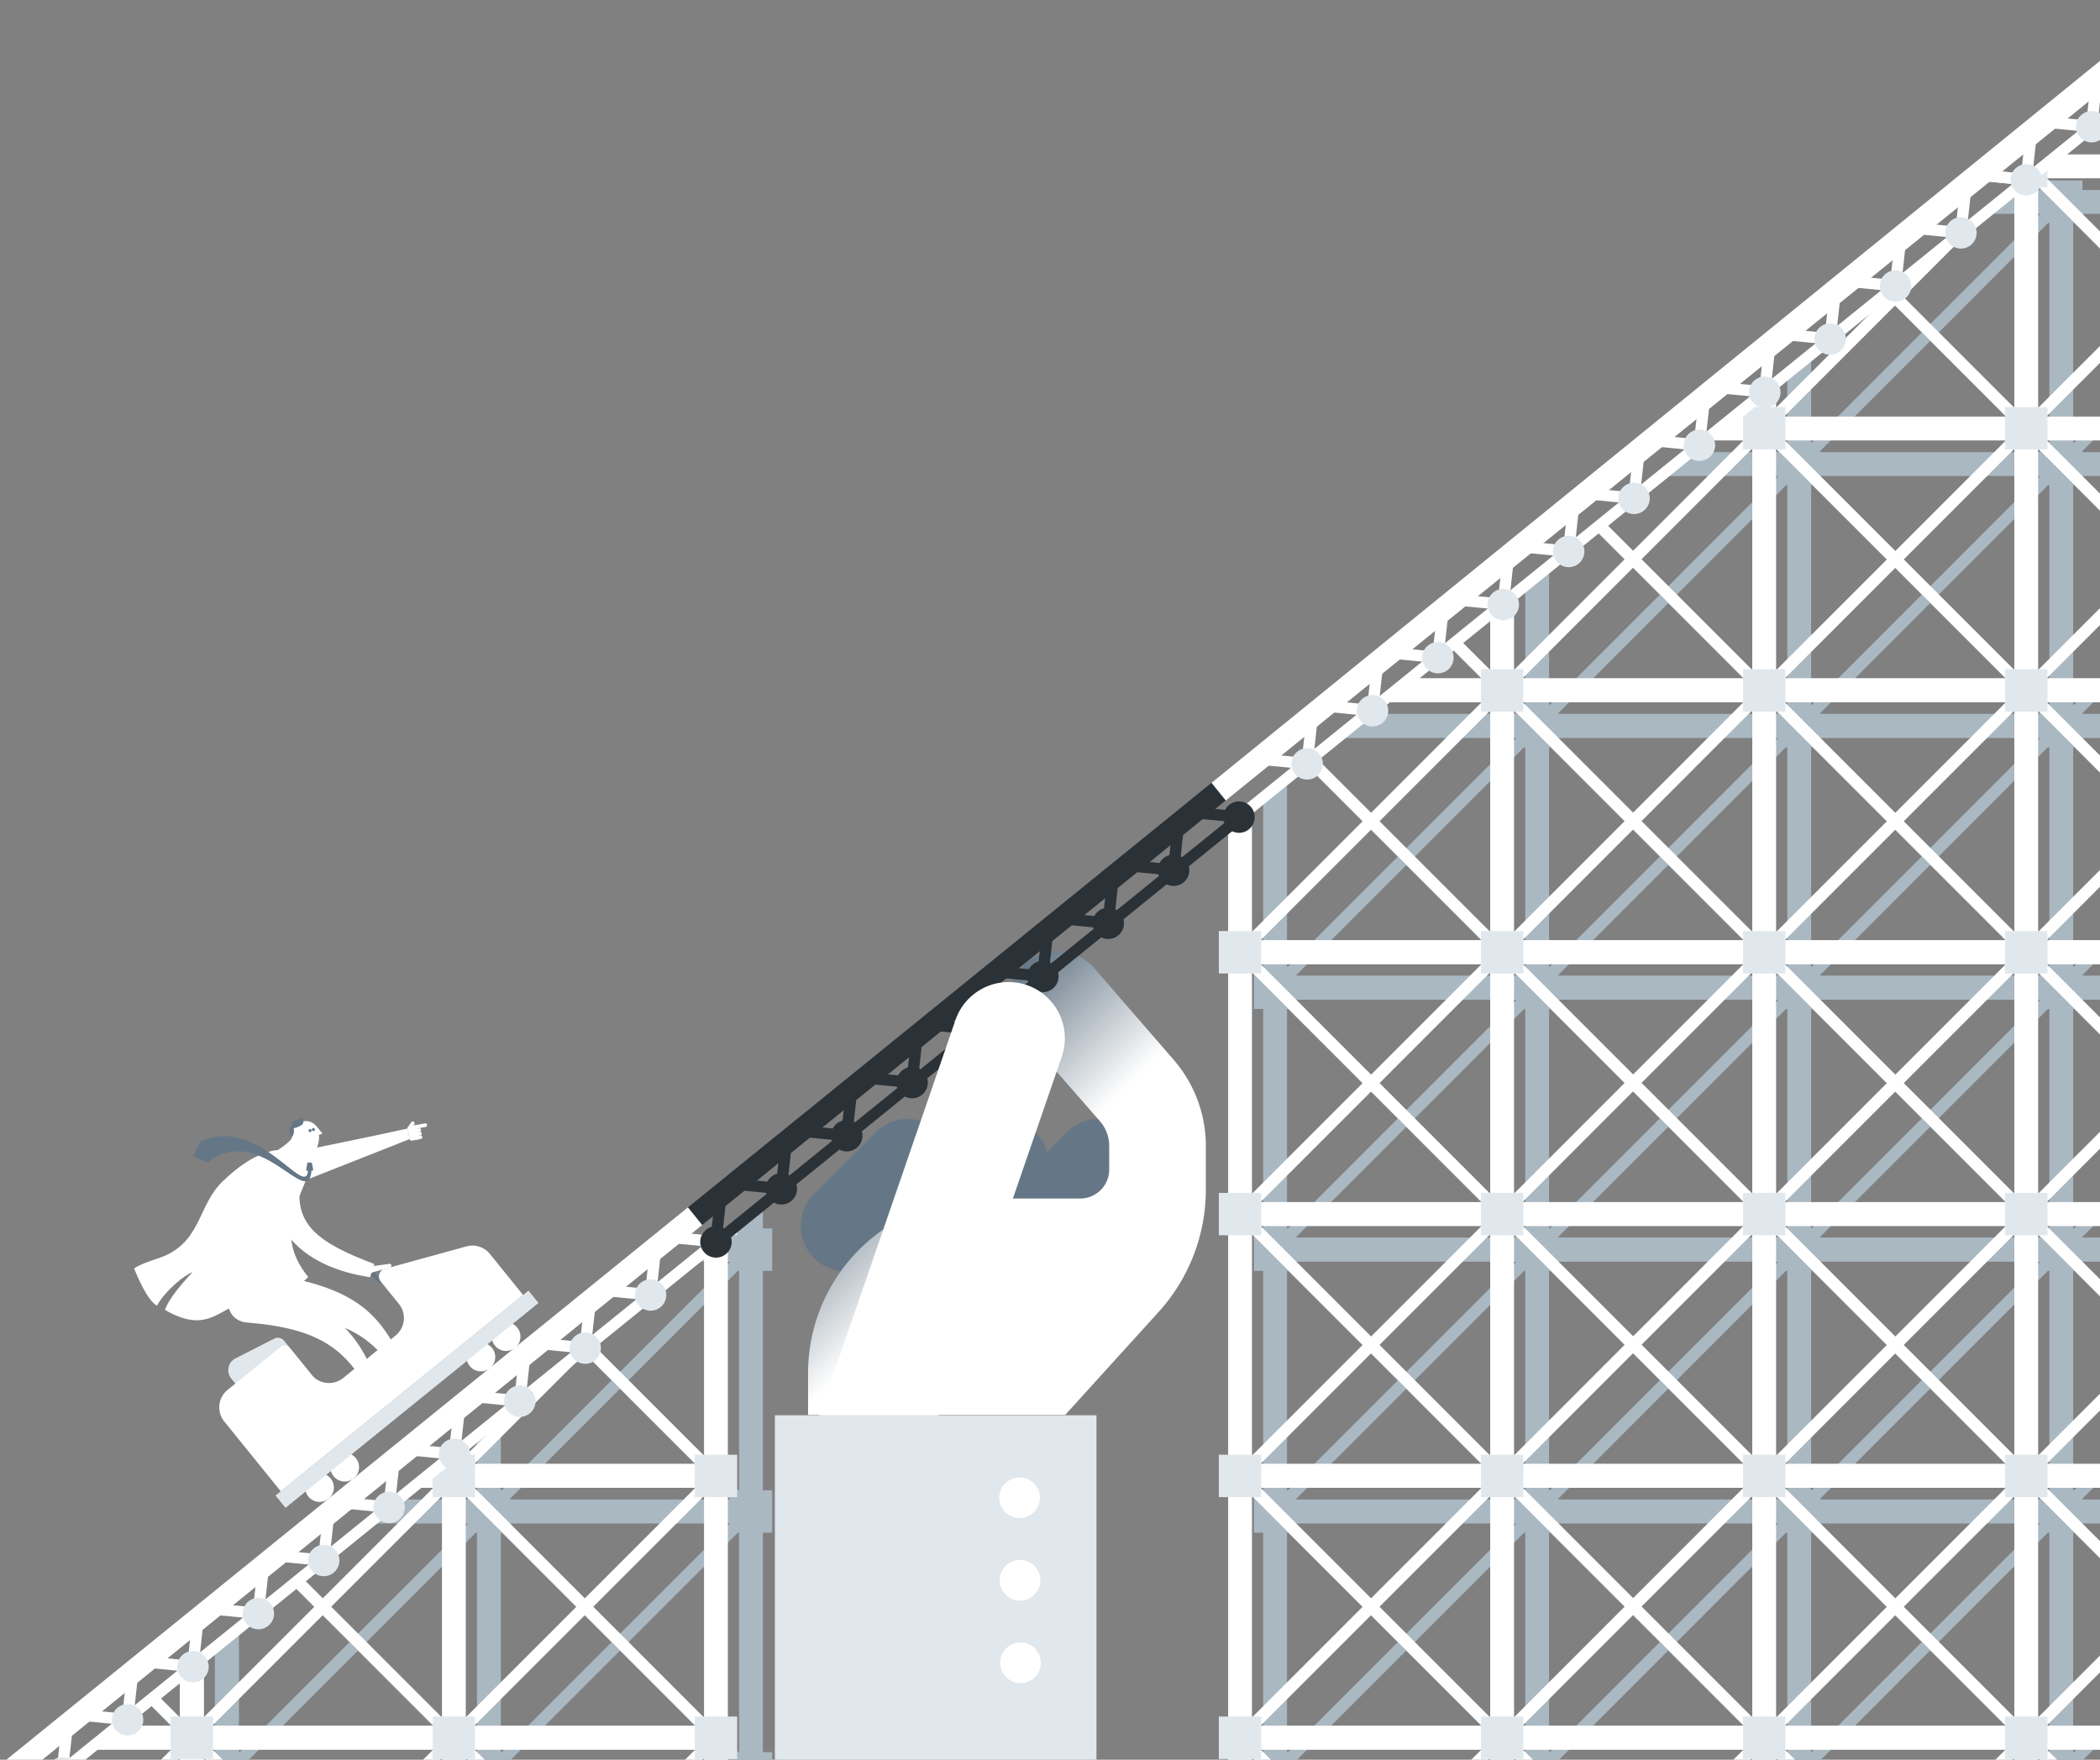 <svg xmlns="http://www.w3.org/2000/svg" xmlns:xlink="http://www.w3.org/1999/xlink" viewBox="0 0 2782.21 2331.1"><rect x="0" y="0" width="2782.21" height="2331.1" fill="#808080" stroke="none"/><defs><clipPath id="a"><path d="M1997.82,790.94c170.35-138.5,801.73-638.26,801.73-638.26V2597H-.45V2421.51Z" fill="none"/></clipPath><clipPath id="c"><rect x="-0.45" width="2800" height="2600" fill="none"/></clipPath><linearGradient id="d" x1="1307.49" y1="1625.75" x2="1158.58" y2="1476.84" gradientUnits="userSpaceOnUse"><stop offset="0" stop-color="#fff"/><stop offset="1" stop-color="#657786"/></linearGradient></defs><title>rail_connect_m_colored</title><g clip-path="url(#a)"><rect x="2675.74" y="432.84" width="457.52" height="15.78" transform="translate(539.07 2182.89) rotate(-45)" fill="#aab8c2"/><rect x="2896.61" y="211.97" width="15.78" height="457.52" transform="translate(539.18 2183.03) rotate(-45)" fill="#aab8c2"/><rect x="2730.91" y="251.69" width="347.19" height="31.57" fill="#aab8c2"/><rect x="2328.55" y="432.84" width="457.52" height="15.78" transform="translate(437.51 1937.57) rotate(-45.01)" fill="#aab8c2"/><rect x="2549.42" y="211.97" width="15.79" height="457.52" transform="translate(437.34 1937.33) rotate(-45)" fill="#aab8c2"/><polygon points="2730.91 251.69 2746.69 251.69 2746.69 630.11 2730.91 630.11 2715.12 630.11 2715.12 251.69 2730.91 251.69" fill="#aab8c2"/><rect x="2383.72" y="251.69" width="347.19" height="31.57" fill="#aab8c2"/><rect x="2702.8" y="239.03" width="56.21" height="56.21" fill="#aab8c2"/><rect x="1981.36" y="432.84" width="457.52" height="15.79" transform="translate(335.85 1692.13) rotate(-45.01)" fill="#aab8c2"/><rect x="2202.23" y="211.97" width="15.79" height="457.52" transform="translate(335.6 1691.75) rotate(-45)" fill="#aab8c2"/><polygon points="2383.72 251.69 2399.5 251.69 2399.5 630.11 2383.72 630.11 2367.93 630.11 2367.93 251.69 2383.72 251.69" fill="#aab8c2"/><rect x="2036.52" y="251.69" width="347.19" height="31.57" fill="#aab8c2"/><rect x="2355.61" y="239.03" width="56.21" height="56.21" fill="#aab8c2"/><polygon points="2036.52 251.69 2052.3 251.69 2052.3 630.11 2036.52 630.11 2020.74 630.11 2020.74 251.69 2036.52 251.69" fill="#aab8c2"/><rect x="2008.42" y="239.03" width="56.21" height="56.21" fill="#aab8c2"/><rect x="-101.8" y="2167.56" width="457.52" height="15.78" transform="translate(-1501.15 727.02) rotate(-45)" fill="#aab8c2"/><rect x="119.07" y="1946.69" width="15.78" height="457.52" transform="translate(-1501.15 727.02) rotate(-45)" fill="#aab8c2"/><polygon points="300.56 1986.4 316.34 1986.4 316.34 2364.83 300.56 2364.83 284.77 2364.83 284.77 1986.4 300.56 1986.4" fill="#aab8c2"/><rect x="-46.64" y="1986.4" width="347.19" height="31.57" fill="#aab8c2"/><rect x="2675.74" y="2167.56" width="457.52" height="15.78" transform="translate(-687.56 2690.99) rotate(-45)" fill="#aab8c2"/><rect x="2896.61" y="1946.69" width="15.78" height="457.52" transform="translate(-687.52 2691.27) rotate(-45)" fill="#aab8c2"/><rect x="2730.91" y="1986.4" width="347.19" height="31.57" fill="#aab8c2"/><rect x="2328.55" y="2167.56" width="457.52" height="15.78" transform="translate(-789.23 2445.77) rotate(-45.01)" fill="#aab8c2"/><rect x="2549.42" y="1946.69" width="15.79" height="457.52" transform="translate(-789.25 2445.47) rotate(-45)" fill="#aab8c2"/><polygon points="2730.91 1986.4 2746.69 1986.4 2746.69 2364.83 2730.91 2364.83 2715.12 2364.83 2715.12 1986.4 2730.91 1986.4" fill="#aab8c2"/><rect x="2702.8" y="2321.03" width="56.21" height="56.21" fill="#aab8c2"/><rect x="2383.72" y="1986.4" width="347.19" height="31.57" fill="#aab8c2"/><rect x="1981.36" y="2167.56" width="457.52" height="15.79" transform="translate(-890.94 2200.38) rotate(-45.01)" fill="#aab8c2"/><rect x="2202.23" y="1946.69" width="15.79" height="457.52" transform="translate(-890.95 2199.82) rotate(-45)" fill="#aab8c2"/><polygon points="2383.72 1986.4 2399.5 1986.4 2399.5 2364.83 2383.72 2364.83 2367.93 2364.83 2367.93 1986.4 2383.72 1986.4" fill="#aab8c2"/><rect x="2355.61" y="2321.03" width="56.21" height="56.21" fill="#aab8c2"/><rect x="2036.52" y="1986.4" width="347.19" height="31.57" fill="#aab8c2"/><rect x="1634.16" y="2167.56" width="457.52" height="15.78" transform="translate(-992.65 1954.59) rotate(-45)" fill="#aab8c2"/><rect x="1855.03" y="1946.69" width="15.79" height="457.52" transform="translate(-992.65 1954.59) rotate(-45)" fill="#aab8c2"/><polygon points="2036.52 1986.4 2052.3 1986.4 2052.3 2364.83 2036.52 2364.83 2020.74 2364.83 2020.74 1986.4 2036.52 1986.4" fill="#aab8c2"/><rect x="2008.42" y="2321.03" width="56.21" height="56.21" fill="#aab8c2"/><rect x="1689.33" y="1986.4" width="347.19" height="31.57" fill="#aab8c2"/><polygon points="1689.33 1986.4 1705.11 1986.4 1705.11 2364.83 1689.33 2364.83 1673.54 2364.83 1673.54 1986.4 1689.33 1986.4" fill="#aab8c2"/><rect x="1661.22" y="2321.03" width="56.21" height="56.21" fill="#aab8c2"/><rect x="592.58" y="2167.56" width="457.52" height="15.78" transform="translate(-1297.73 1218) rotate(-45)" fill="#aab8c2"/><rect x="813.45" y="1946.69" width="15.78" height="457.52" transform="translate(-1297.77 1218.1) rotate(-45)" fill="#aab8c2"/><polygon points="994.94 1986.4 1010.73 1986.4 1010.73 2364.83 994.94 2364.83 979.16 2364.83 979.16 1986.4 994.94 1986.4" fill="#aab8c2"/><rect x="966.84" y="2321.03" width="56.21" height="56.21" fill="#aab8c2"/><rect x="647.75" y="1986.4" width="347.19" height="31.57" fill="#aab8c2"/><rect x="245.39" y="2167.56" width="457.52" height="15.78" transform="translate(-1399.46 972.54) rotate(-45)" fill="#aab8c2"/><rect x="466.26" y="1946.69" width="15.78" height="457.52" transform="translate(-1399.45 972.53) rotate(-45)" fill="#aab8c2"/><polygon points="647.75 1986.4 663.53 1986.4 663.53 2364.83 647.75 2364.83 631.96 2364.83 631.96 1986.4 647.75 1986.4" fill="#aab8c2"/><rect x="619.64" y="2321.03" width="56.21" height="56.21" fill="#aab8c2"/><rect x="300.56" y="1986.4" width="347.19" height="31.57" fill="#aab8c2"/><polygon points="300.56 1986.4 316.34 1986.4 316.34 2364.83 300.56 2364.83 284.77 2364.83 284.77 1986.4 300.56 1986.4" fill="#aab8c2"/><rect x="272.45" y="2321.03" width="56.21" height="56.21" fill="#aab8c2"/><rect x="-46.64" y="1986.4" width="347.19" height="31.57" fill="#aab8c2"/><rect x="-101.8" y="1820.7" width="457.52" height="15.78" transform="translate(-1255.88 625.42) rotate(-45)" fill="#aab8c2"/><rect x="119.07" y="1599.83" width="15.78" height="457.52" transform="translate(-1255.88 625.42) rotate(-45)" fill="#aab8c2"/><polygon points="300.56 1639.55 316.34 1639.55 316.34 2017.97 300.56 2017.97 284.77 2017.97 284.77 1639.55 300.56 1639.55" fill="#aab8c2"/><rect x="-46.64" y="1639.54" width="347.19" height="31.57" fill="#aab8c2"/><rect x="2730.91" y="1986.4" width="347.19" height="31.57" fill="#aab8c2"/><rect x="2675.74" y="1820.7" width="457.52" height="15.78" transform="translate(-442.3 2589.39) rotate(-45)" fill="#aab8c2"/><rect x="2896.61" y="1599.83" width="15.78" height="457.52" transform="translate(-442.23 2589.66) rotate(-45)" fill="#aab8c2"/><rect x="2730.91" y="1639.54" width="347.19" height="31.57" fill="#aab8c2"/><rect x="2383.72" y="1986.4" width="347.19" height="31.57" fill="#aab8c2"/><rect x="2328.55" y="1820.7" width="457.52" height="15.78" transform="translate(-543.94 2344.15) rotate(-45.01)" fill="#aab8c2"/><rect x="2549.42" y="1599.83" width="15.78" height="457.52" transform="translate(-543.99 2343.87) rotate(-45)" fill="#aab8c2"/><polygon points="2730.91 1639.55 2746.69 1639.55 2746.69 2017.97 2730.91 2017.97 2715.12 2017.97 2715.12 1639.55 2730.91 1639.55" fill="#aab8c2"/><rect x="2702.8" y="1974.17" width="56.21" height="56.21" fill="#aab8c2"/><rect x="2383.72" y="1639.54" width="347.19" height="31.57" fill="#aab8c2"/><rect x="2036.52" y="1986.4" width="347.19" height="31.57" fill="#aab8c2"/><rect x="1981.36" y="1820.7" width="457.52" height="15.79" transform="translate(-645.64 2098.76) rotate(-45.01)" fill="#aab8c2"/><rect x="2202.23" y="1599.83" width="15.79" height="457.52" transform="translate(-645.69 2098.24) rotate(-45)" fill="#aab8c2"/><polygon points="2383.72 1639.55 2399.5 1639.55 2399.5 2017.97 2383.72 2017.97 2367.93 2017.97 2367.93 1639.55 2383.72 1639.55" fill="#aab8c2"/><rect x="2355.61" y="1974.17" width="56.21" height="56.21" fill="#aab8c2"/><rect x="2036.52" y="1639.54" width="347.19" height="31.57" fill="#aab8c2"/><rect x="1689.33" y="1986.4" width="347.19" height="31.57" fill="#aab8c2"/><rect x="1634.16" y="1820.7" width="457.52" height="15.78" transform="translate(-747.37 1852.99) rotate(-45)" fill="#aab8c2"/><rect x="1855.03" y="1599.83" width="15.78" height="457.52" transform="translate(-747.37 1852.99) rotate(-45)" fill="#aab8c2"/><polygon points="2036.52 1639.55 2052.3 1639.55 2052.3 2017.97 2036.52 2017.97 2020.74 2017.97 2020.74 1639.55 2036.52 1639.55" fill="#aab8c2"/><rect x="2008.42" y="1974.17" width="56.21" height="56.21" fill="#aab8c2"/><rect x="1689.33" y="1639.54" width="347.19" height="31.57" fill="#aab8c2"/><polygon points="1689.33 1639.55 1705.11 1639.55 1705.11 2017.97 1689.33 2017.97 1673.54 2017.97 1673.54 1639.55 1689.33 1639.55" fill="#aab8c2"/><rect x="1661.22" y="1974.17" width="56.21" height="56.21" fill="#aab8c2"/><rect x="647.75" y="1986.4" width="347.19" height="31.57" fill="#aab8c2"/><rect x="592.58" y="1820.7" width="457.52" height="15.78" transform="translate(-1052.46 1116.4) rotate(-45)" fill="#aab8c2"/><rect x="813.45" y="1599.83" width="15.78" height="457.52" transform="translate(-1052.49 1116.49) rotate(-45)" fill="#aab8c2"/><polygon points="994.94 1639.55 1010.73 1639.55 1010.73 2017.97 994.94 2017.97 979.16 2017.97 979.16 1639.55 994.94 1639.55" fill="#aab8c2"/><rect x="966.84" y="1974.17" width="56.21" height="56.21" fill="#aab8c2"/><rect x="647.75" y="1639.54" width="347.19" height="31.57" fill="#aab8c2"/><rect x="300.56" y="1986.4" width="347.19" height="31.57" fill="#aab8c2"/><rect x="245.39" y="1820.7" width="457.52" height="15.78" transform="translate(-1154.18 870.94) rotate(-45)" fill="#aab8c2"/><rect x="466.26" y="1599.83" width="15.78" height="457.52" transform="translate(-1154.17 870.92) rotate(-45)" fill="#aab8c2"/><polygon points="647.75 1639.55 663.53 1639.55 663.53 2017.97 647.75 2017.97 631.96 2017.97 631.96 1639.55 647.75 1639.55" fill="#aab8c2"/><rect x="619.64" y="1974.17" width="56.21" height="56.21" fill="#aab8c2"/><rect x="300.56" y="1639.54" width="347.19" height="31.57" fill="#aab8c2"/><polygon points="300.56 1639.55 316.34 1639.55 316.34 2017.97 300.56 2017.97 284.77 2017.97 284.77 1639.55 300.56 1639.55" fill="#aab8c2"/><rect x="272.45" y="1974.17" width="56.21" height="56.21" fill="#aab8c2"/><rect x="-46.64" y="1639.54" width="347.19" height="31.57" fill="#aab8c2"/><rect x="-101.8" y="1473.84" width="457.52" height="15.78" transform="translate(-1010.6 523.81) rotate(-45)" fill="#aab8c2"/><rect x="119.07" y="1252.97" width="15.78" height="457.52" transform="translate(-1010.6 523.81) rotate(-45)" fill="#aab8c2"/><polygon points="300.56 1292.69 316.34 1292.69 316.34 1671.11 300.56 1671.11 284.77 1671.11 284.77 1292.69 300.56 1292.69" fill="#aab8c2"/><rect x="-46.64" y="1292.69" width="347.19" height="31.57" fill="#aab8c2"/><rect x="2730.91" y="1639.54" width="347.19" height="31.57" fill="#aab8c2"/><rect x="2675.74" y="1473.84" width="457.52" height="15.78" transform="translate(-197.03 2487.8) rotate(-45)" fill="#aab8c2"/><rect x="2896.61" y="1252.97" width="15.78" height="457.52" transform="translate(-196.95 2488.05) rotate(-45)" fill="#aab8c2"/><rect x="2730.91" y="1292.69" width="347.19" height="31.57" fill="#aab8c2"/><rect x="2383.72" y="1639.54" width="347.19" height="31.57" fill="#aab8c2"/><rect x="2328.55" y="1473.84" width="457.52" height="15.78" transform="translate(-298.65 2242.54) rotate(-45.01)" fill="#aab8c2"/><rect x="2549.42" y="1252.97" width="15.79" height="457.52" transform="translate(-298.72 2242.28) rotate(-45)" fill="#aab8c2"/><polygon points="2730.91 1292.69 2746.69 1292.69 2746.69 1671.11 2730.91 1671.11 2715.12 1671.11 2715.12 1292.69 2730.91 1292.69" fill="#aab8c2"/><rect x="2702.8" y="1627.31" width="56.21" height="56.21" fill="#aab8c2"/><rect x="2383.72" y="1292.69" width="347.19" height="31.57" fill="#aab8c2"/><rect x="2036.52" y="1639.54" width="347.19" height="31.57" fill="#aab8c2"/><rect x="1981.36" y="1473.84" width="457.52" height="15.79" transform="translate(-400.34 1997.13) rotate(-45.01)" fill="#aab8c2"/><rect x="2202.23" y="1252.97" width="15.79" height="457.52" transform="translate(-400.44 1996.66) rotate(-45)" fill="#aab8c2"/><polygon points="2383.72 1292.69 2399.5 1292.69 2399.5 1671.11 2383.72 1671.11 2367.93 1671.11 2367.93 1292.69 2383.72 1292.69" fill="#aab8c2"/><rect x="2355.61" y="1627.31" width="56.21" height="56.21" fill="#aab8c2"/><rect x="2036.52" y="1292.69" width="347.19" height="31.57" fill="#aab8c2"/><rect x="1689.33" y="1639.54" width="347.19" height="31.57" fill="#aab8c2"/><rect x="1634.16" y="1473.84" width="457.52" height="15.78" transform="translate(-502.09 1751.38) rotate(-45)" fill="#aab8c2"/><rect x="1855.03" y="1252.97" width="15.78" height="457.52" transform="translate(-502.09 1751.38) rotate(-45)" fill="#aab8c2"/><polygon points="2036.52 1292.69 2052.3 1292.69 2052.3 1671.11 2036.52 1671.11 2020.74 1671.11 2020.74 1292.69 2036.52 1292.69" fill="#aab8c2"/><rect x="2008.42" y="1627.31" width="56.21" height="56.21" fill="#aab8c2"/><rect x="1689.33" y="1292.69" width="347.19" height="31.57" fill="#aab8c2"/><polygon points="1689.33 1292.69 1705.11 1292.69 1705.11 1671.11 1689.33 1671.11 1673.54 1671.11 1673.54 1292.69 1689.33 1292.69" fill="#aab8c2"/><rect x="1661.22" y="1627.31" width="56.21" height="56.21" fill="#aab8c2"/><rect x="647.75" y="1639.54" width="347.19" height="31.57" fill="#aab8c2"/><rect x="592.58" y="1473.84" width="457.52" height="15.78" transform="translate(-807.19 1014.8) rotate(-45)" fill="#aab8c2"/><rect x="813.45" y="1252.97" width="15.78" height="457.52" transform="translate(-807.21 1014.88) rotate(-45)" fill="#aab8c2"/><polygon points="994.94 1292.69 1010.73 1292.69 1010.73 1671.11 994.94 1671.11 979.16 1671.11 979.16 1292.69 994.94 1292.69" fill="#aab8c2"/><rect x="966.84" y="1627.31" width="56.21" height="56.21" fill="#aab8c2"/><rect x="647.75" y="1292.69" width="347.19" height="31.57" fill="#aab8c2"/><rect x="300.56" y="1639.54" width="347.19" height="31.57" fill="#aab8c2"/><rect x="245.39" y="1473.84" width="457.52" height="15.78" transform="translate(-908.9 769.33) rotate(-45)" fill="#aab8c2"/><rect x="466.26" y="1252.97" width="15.78" height="457.52" transform="translate(-908.9 769.32) rotate(-45)" fill="#aab8c2"/><polygon points="647.75 1292.69 663.53 1292.69 663.53 1671.11 647.75 1671.11 631.96 1671.11 631.96 1292.69 647.75 1292.69" fill="#aab8c2"/><rect x="619.64" y="1627.31" width="56.21" height="56.21" fill="#aab8c2"/><rect x="300.56" y="1292.69" width="347.19" height="31.57" fill="#aab8c2"/><polygon points="300.56 1292.69 316.34 1292.69 316.34 1671.11 300.56 1671.11 284.77 1671.11 284.77 1292.69 300.56 1292.69" fill="#aab8c2"/><rect x="272.45" y="1627.31" width="56.21" height="56.21" fill="#aab8c2"/><rect x="-46.64" y="1292.69" width="347.19" height="31.57" fill="#aab8c2"/><rect x="-101.8" y="1126.98" width="457.52" height="15.78" transform="translate(-765.32 422.21) rotate(-45)" fill="#aab8c2"/><rect x="119.07" y="906.11" width="15.78" height="457.52" transform="translate(-765.32 422.21) rotate(-45)" fill="#aab8c2"/><polygon points="300.56 945.83 316.34 945.83 316.34 1324.25 300.56 1324.25 284.77 1324.25 284.77 945.83 300.56 945.83" fill="#aab8c2"/><rect x="-46.64" y="945.83" width="347.19" height="31.57" fill="#aab8c2"/><rect x="2730.91" y="1292.69" width="347.19" height="31.57" fill="#aab8c2"/><rect x="2675.74" y="1126.98" width="457.52" height="15.78" transform="translate(48.24 2386.2) rotate(-45)" fill="#aab8c2"/><rect x="2896.61" y="906.11" width="15.78" height="457.52" transform="translate(48.34 2386.43) rotate(-45)" fill="#aab8c2"/><rect x="2730.91" y="945.83" width="347.19" height="31.57" fill="#aab8c2"/><rect x="2383.72" y="1292.69" width="347.19" height="31.57" fill="#aab8c2"/><rect x="2328.55" y="1126.98" width="457.52" height="15.78" transform="translate(-53.37 2140.92) rotate(-45.01)" fill="#aab8c2"/><rect x="2549.42" y="906.11" width="15.79" height="457.52" transform="translate(-53.46 2140.69) rotate(-45)" fill="#aab8c2"/><polygon points="2730.91 945.83 2746.69 945.83 2746.69 1324.25 2730.91 1324.25 2715.12 1324.25 2715.12 945.83 2730.91 945.83" fill="#aab8c2"/><rect x="2702.8" y="1280.45" width="56.21" height="56.21" fill="#aab8c2"/><rect x="2383.72" y="945.83" width="347.19" height="31.57" fill="#aab8c2"/><rect x="2036.52" y="1292.69" width="347.19" height="31.57" fill="#aab8c2"/><rect x="1981.36" y="1126.98" width="457.52" height="15.79" transform="translate(-155.05 1895.5) rotate(-45.01)" fill="#aab8c2"/><rect x="2202.23" y="906.11" width="15.79" height="457.52" transform="translate(-155.18 1895.08) rotate(-45)" fill="#aab8c2"/><polygon points="2383.72 945.83 2399.5 945.83 2399.5 1324.25 2383.72 1324.25 2367.93 1324.25 2367.93 945.83 2383.72 945.83" fill="#aab8c2"/><rect x="2355.61" y="1280.45" width="56.21" height="56.21" fill="#aab8c2"/><rect x="2036.52" y="945.83" width="347.19" height="31.57" fill="#aab8c2"/><rect x="1689.33" y="1292.69" width="347.19" height="31.57" fill="#aab8c2"/><rect x="1634.16" y="1126.98" width="457.52" height="15.78" transform="translate(-256.82 1649.78) rotate(-45)" fill="#aab8c2"/><rect x="1855.03" y="906.11" width="15.78" height="457.52" transform="translate(-256.82 1649.78) rotate(-45)" fill="#aab8c2"/><polygon points="2036.52 945.83 2052.3 945.83 2052.3 1324.25 2036.52 1324.25 2020.74 1324.25 2020.74 945.83 2036.52 945.83" fill="#aab8c2"/><rect x="2008.42" y="1280.45" width="56.21" height="56.21" fill="#aab8c2"/><rect x="1689.33" y="945.83" width="347.19" height="31.57" fill="#aab8c2"/><polygon points="1689.33 945.83 1705.11 945.83 1705.11 1324.25 1689.33 1324.25 1673.54 1324.25 1673.54 945.83 1689.33 945.83" fill="#aab8c2"/><rect x="1661.22" y="1280.45" width="56.21" height="56.21" fill="#aab8c2"/><rect x="647.75" y="1292.69" width="347.19" height="31.57" fill="#aab8c2"/><rect x="592.58" y="1126.98" width="457.52" height="15.78" transform="translate(-561.91 913.21) rotate(-45)" fill="#aab8c2"/><rect x="813.45" y="906.11" width="15.78" height="457.52" transform="translate(-561.93 913.27) rotate(-45)" fill="#aab8c2"/><polygon points="994.94 945.83 1010.73 945.83 1010.73 1324.25 994.94 1324.25 979.16 1324.25 979.16 945.83 994.94 945.83" fill="#aab8c2"/><rect x="966.84" y="1280.45" width="56.21" height="56.21" fill="#aab8c2"/><rect x="647.75" y="945.83" width="347.19" height="31.57" fill="#aab8c2"/><rect x="300.56" y="1292.69" width="347.19" height="31.57" fill="#aab8c2"/><rect x="245.39" y="1126.98" width="457.52" height="15.78" transform="translate(-663.62 667.73) rotate(-45)" fill="#aab8c2"/><rect x="466.26" y="906.11" width="15.78" height="457.52" transform="translate(-663.62 667.72) rotate(-45)" fill="#aab8c2"/><polygon points="647.75 945.83 663.53 945.83 663.53 1324.25 647.75 1324.25 631.96 1324.25 631.96 945.83 647.75 945.83" fill="#aab8c2"/><rect x="619.64" y="1280.45" width="56.21" height="56.21" fill="#aab8c2"/><rect x="300.56" y="945.83" width="347.19" height="31.57" fill="#aab8c2"/><polygon points="300.56 945.83 316.34 945.83 316.34 1324.25 300.56 1324.25 284.77 1324.25 284.77 945.83 300.56 945.83" fill="#aab8c2"/><rect x="272.45" y="1280.45" width="56.21" height="56.21" fill="#aab8c2"/><rect x="-46.64" y="945.83" width="347.19" height="31.57" fill="#aab8c2"/><rect x="-101.8" y="780.12" width="457.52" height="15.78" transform="translate(-520.05 320.61) rotate(-45)" fill="#aab8c2"/><rect x="119.07" y="559.25" width="15.78" height="457.52" transform="translate(-520.04 320.59) rotate(-45)" fill="#aab8c2"/><polygon points="300.56 598.97 316.34 598.97 316.34 977.4 300.56 977.4 284.77 977.4 284.77 598.97 300.56 598.97" fill="#aab8c2"/><rect x="-46.64" y="598.97" width="347.19" height="31.57" fill="#aab8c2"/><rect x="2730.91" y="945.83" width="347.19" height="31.57" fill="#aab8c2"/><rect x="2675.74" y="780.12" width="457.52" height="15.78" transform="translate(293.51 2284.61) rotate(-45)" fill="#aab8c2"/><rect x="2896.61" y="559.25" width="15.78" height="457.52" transform="translate(293.59 2284.76) rotate(-45)" fill="#aab8c2"/><rect x="2730.91" y="598.97" width="347.19" height="31.57" fill="#aab8c2"/><rect x="2383.72" y="945.83" width="347.19" height="31.57" fill="#aab8c2"/><rect x="2328.55" y="780.12" width="457.52" height="15.78" transform="translate(191.92 2039.31) rotate(-45.01)" fill="#aab8c2"/><rect x="2549.42" y="559.25" width="15.79" height="457.52" transform="translate(191.78 2039.04) rotate(-45)" fill="#aab8c2"/><polygon points="2730.91 598.97 2746.69 598.97 2746.69 977.4 2730.91 977.4 2715.12 977.4 2715.12 598.97 2730.91 598.97" fill="#aab8c2"/><rect x="2702.8" y="933.6" width="56.21" height="56.21" fill="#aab8c2"/><rect x="2383.72" y="598.97" width="347.19" height="31.57" fill="#aab8c2"/><rect x="2702.8" y="586.31" width="56.21" height="56.21" fill="#aab8c2"/><rect x="2036.52" y="945.83" width="347.19" height="31.57" fill="#aab8c2"/><rect x="1981.36" y="780.12" width="457.52" height="15.79" transform="translate(90.25 1793.88) rotate(-45.01)" fill="#aab8c2"/><rect x="2202.23" y="559.25" width="15.79" height="457.52" transform="translate(90.05 1793.45) rotate(-45)" fill="#aab8c2"/><polygon points="2383.72 598.97 2399.5 598.97 2399.5 977.4 2383.72 977.4 2367.93 977.4 2367.93 598.97 2383.72 598.97" fill="#aab8c2"/><rect x="2355.61" y="933.6" width="56.21" height="56.21" fill="#aab8c2"/><rect x="2036.52" y="598.97" width="347.19" height="31.57" fill="#aab8c2"/><rect x="2355.61" y="586.31" width="56.21" height="56.21" fill="#aab8c2"/><rect x="1689.33" y="945.83" width="347.19" height="31.57" fill="#aab8c2"/><rect x="1634.16" y="780.12" width="457.52" height="15.78" transform="translate(-11.54 1548.18) rotate(-45)" fill="#aab8c2"/><rect x="1855.03" y="559.25" width="15.78" height="457.52" transform="translate(-11.56 1548.13) rotate(-45)" fill="#aab8c2"/><polygon points="2036.52 598.97 2052.3 598.97 2052.3 977.4 2036.52 977.4 2020.74 977.4 2020.74 598.97 2036.52 598.97" fill="#aab8c2"/><rect x="2008.42" y="933.6" width="56.21" height="56.21" fill="#aab8c2"/><rect x="1689.33" y="598.97" width="347.19" height="31.57" fill="#aab8c2"/><rect x="2008.42" y="586.31" width="56.21" height="56.21" fill="#aab8c2"/><polygon points="1689.33 598.97 1705.11 598.97 1705.11 977.4 1689.33 977.4 1673.54 977.4 1673.54 598.97 1689.33 598.97" fill="#aab8c2"/><rect x="1661.22" y="933.6" width="56.21" height="56.21" fill="#aab8c2"/><rect x="1661.22" y="586.31" width="56.21" height="56.21" fill="#aab8c2"/><rect x="647.75" y="945.83" width="347.19" height="31.57" fill="#aab8c2"/><rect x="592.58" y="780.12" width="457.52" height="15.78" transform="translate(-316.64 811.61) rotate(-45)" fill="#aab8c2"/><rect x="813.45" y="559.25" width="15.78" height="457.52" transform="translate(-316.64 811.63) rotate(-45)" fill="#aab8c2"/><polygon points="994.94 598.97 1010.73 598.97 1010.73 977.4 994.94 977.4 979.16 977.4 979.16 598.97 994.94 598.97" fill="#aab8c2"/><rect x="966.84" y="933.6" width="56.21" height="56.21" fill="#aab8c2"/><rect x="647.75" y="598.97" width="347.19" height="31.57" fill="#aab8c2"/><rect x="966.84" y="586.31" width="56.21" height="56.21" fill="#aab8c2"/><rect x="300.56" y="945.83" width="347.19" height="31.57" fill="#aab8c2"/><rect x="245.39" y="780.12" width="457.52" height="15.78" transform="translate(-418.35 566.12) rotate(-45)" fill="#aab8c2"/><rect x="466.26" y="559.25" width="15.78" height="457.52" transform="translate(-418.34 566.1) rotate(-45)" fill="#aab8c2"/><polygon points="647.75 598.97 663.53 598.97 663.53 977.4 647.75 977.4 631.96 977.4 631.96 598.97 647.75 598.97" fill="#aab8c2"/><rect x="619.64" y="933.6" width="56.21" height="56.21" fill="#aab8c2"/><rect x="300.56" y="598.97" width="347.19" height="31.57" fill="#aab8c2"/><rect x="619.64" y="586.31" width="56.21" height="56.21" fill="#aab8c2"/><polygon points="300.56 598.97 316.34 598.97 316.34 977.4 300.56 977.4 284.77 977.4 284.77 598.97 300.56 598.97" fill="#aab8c2"/><rect x="272.45" y="933.6" width="56.21" height="56.21" fill="#aab8c2"/><rect x="272.45" y="586.31" width="56.21" height="56.21" fill="#aab8c2"/></g><g clip-path="url(#a)"><rect x="2629.33" y="385.73" width="457.52" height="15.78" transform="translate(558.79 2136.27) rotate(-45)" fill="#fff"/><rect x="2850.19" y="164.86" width="15.78" height="457.52" transform="translate(558.89 2136.41) rotate(-45)" fill="#fff"/><rect x="2684.49" y="204.58" width="347.19" height="31.57" fill="#fff"/><rect x="2282.13" y="385.73" width="457.52" height="15.78" transform="translate(457.22 1890.94) rotate(-45.01)" fill="#fff"/><rect x="2503" y="164.86" width="15.79" height="457.52" transform="translate(457.06 1890.71) rotate(-45)" fill="#fff"/><polygon points="2684.49 204.58 2700.27 204.58 2700.27 583 2684.49 583 2668.71 583 2668.71 204.58 2684.49 204.58" fill="#fff"/><rect x="2337.3" y="204.58" width="347.19" height="31.57" fill="#fff"/><rect x="2656.38" y="191.92" width="56.21" height="56.21" fill="#e1e8ed"/><rect x="1934.94" y="385.73" width="457.52" height="15.79" transform="translate(355.57 1645.5) rotate(-45.01)" fill="#fff"/><rect x="2155.81" y="164.86" width="15.79" height="457.52" transform="translate(355.31 1645.13) rotate(-45)" fill="#fff"/><polygon points="2337.3 204.58 2353.08 204.58 2353.08 583 2337.3 583 2321.51 583 2321.51 204.58 2337.3 204.58" fill="#fff"/><rect x="1990.1" y="204.58" width="347.19" height="31.57" fill="#fff"/><rect x="2309.19" y="191.92" width="56.21" height="56.21" fill="#e1e8ed"/><polygon points="1990.1 204.58 2005.89 204.58 2005.89 583 1990.1 583 1974.32 583 1974.32 204.58 1990.1 204.58" fill="#fff"/><rect x="1962" y="191.92" width="56.21" height="56.21" fill="#e1e8ed"/><polygon points="247.88 2319.02 236.72 2307.86 -86.8 2628.38 -75.64 2639.54 247.88 2319.02" fill="#fff"/><polygon points="236.72 2639.54 247.88 2628.38 -75.64 2307.86 -86.8 2319.02 236.72 2639.54" fill="#fff"/><polygon points="254.14 2286.15 269.92 2286.15 269.92 2661.58 254.14 2661.58 238.35 2661.58 238.35 2286.15 254.14 2286.15" fill="#fff"/><rect x="-93.06" y="2286.15" width="347.19" height="31.57" fill="#fff"/><polygon points="3025.42 2319.02 3014.26 2307.86 2690.75 2628.38 2701.91 2639.54 3025.42 2319.02" fill="#fff"/><polygon points="3014.26 2639.54 3025.42 2628.38 2701.91 2307.86 2690.75 2319.02 3014.26 2639.54" fill="#fff"/><rect x="2684.49" y="2286.15" width="347.19" height="31.57" fill="#fff"/><polygon points="2678.23 2319.02 2667.07 2307.86 2343.55 2628.38 2354.72 2639.54 2678.23 2319.02" fill="#fff"/><polygon points="2667.07 2639.54 2678.23 2628.38 2354.72 2307.86 2343.55 2319.02 2667.07 2639.54" fill="#fff"/><polygon points="2684.49 2286.15 2700.27 2286.15 2700.27 2661.58 2684.49 2661.58 2668.71 2661.58 2668.71 2286.15 2684.49 2286.15" fill="#fff"/><rect x="2337.3" y="2286.15" width="347.19" height="31.57" fill="#fff"/><polygon points="2331.04 2319.02 2319.88 2307.86 1996.36 2628.38 2007.52 2639.54 2331.04 2319.02" fill="#fff"/><polygon points="2319.88 2639.54 2331.04 2628.38 2007.52 2307.86 1996.36 2319.02 2319.88 2639.54" fill="#fff"/><polygon points="2337.3 2286.15 2353.08 2286.15 2353.08 2661.58 2337.3 2661.58 2321.51 2661.58 2321.51 2286.15 2337.3 2286.15" fill="#fff"/><rect x="1990.1" y="2286.15" width="347.19" height="31.57" fill="#fff"/><polygon points="1983.85 2319.02 1972.68 2307.86 1649.17 2628.38 1660.33 2639.54 1983.85 2319.02" fill="#fff"/><polygon points="1972.68 2639.54 1983.85 2628.38 1660.33 2307.86 1649.17 2319.02 1972.68 2639.54" fill="#fff"/><polygon points="1990.1 2286.15 2005.89 2286.15 2005.89 2661.58 1990.1 2661.58 1974.32 2661.58 1974.32 2286.15 1990.1 2286.15" fill="#fff"/><rect x="1642.91" y="2286.15" width="347.19" height="31.57" fill="#fff"/><polygon points="1642.91 2286.15 1658.69 2286.15 1658.69 2661.58 1642.91 2661.58 1627.12 2661.58 1627.12 2286.15 1642.91 2286.15" fill="#fff"/><polygon points="942.26 2319.02 931.1 2307.86 607.59 2628.38 618.75 2639.54 942.26 2319.02" fill="#fff"/><polygon points="931.1 2639.54 942.26 2628.38 618.75 2307.86 607.59 2319.02 931.1 2639.54" fill="#fff"/><polygon points="948.52 2286.15 964.31 2286.15 964.31 2661.58 948.52 2661.58 932.74 2661.58 932.74 2286.15 948.52 2286.15" fill="#fff"/><rect x="601.33" y="2286.15" width="347.19" height="31.57" fill="#fff"/><polygon points="595.07 2319.02 583.91 2307.86 260.39 2628.38 271.56 2639.54 595.07 2319.02" fill="#fff"/><polygon points="583.91 2639.54 595.07 2628.38 271.56 2307.86 260.39 2319.02 583.91 2639.54" fill="#fff"/><polygon points="601.33 2286.15 617.11 2286.15 617.11 2661.58 601.33 2661.58 585.54 2661.58 585.54 2286.15 601.33 2286.15" fill="#fff"/><rect x="254.14" y="2286.15" width="347.19" height="31.57" fill="#fff"/><polygon points="254.14 2286.15 269.92 2286.15 269.92 2661.58 254.14 2661.58 238.35 2661.58 238.35 2286.15 254.14 2286.15" fill="#fff"/><rect x="-93.06" y="2286.15" width="347.19" height="31.57" fill="#fff"/><rect x="-148.22" y="2120.45" width="457.52" height="15.78" transform="translate(-1481.44 680.4) rotate(-45)" fill="#fff"/><rect x="72.65" y="1899.58" width="15.78" height="457.52" transform="translate(-1481.43 680.39) rotate(-45)" fill="#fff"/><polygon points="254.14 1939.3 269.92 1939.3 269.92 2317.72 254.14 2317.72 238.35 2317.72 238.35 1939.3 254.14 1939.3" fill="#fff"/><rect x="-93.06" y="1939.3" width="347.19" height="31.57" fill="#fff"/><rect x="2684.49" y="2286.15" width="347.19" height="31.57" fill="#fff"/><rect x="2629.33" y="2120.45" width="457.52" height="15.78" transform="translate(-667.85 2644.35) rotate(-45)" fill="#fff"/><rect x="2850.19" y="1899.58" width="15.78" height="457.52" transform="translate(-667.81 2644.65) rotate(-45)" fill="#fff"/><rect x="2684.49" y="1939.3" width="347.19" height="31.57" fill="#fff"/><rect x="2337.3" y="2286.15" width="347.19" height="31.57" fill="#fff"/><rect x="2282.13" y="2120.45" width="457.52" height="15.78" transform="translate(-769.52 2399.13) rotate(-45)" fill="#fff"/><rect x="2503" y="1899.58" width="15.79" height="457.52" transform="translate(-769.54 2398.85) rotate(-45)" fill="#fff"/><polygon points="2684.49 1939.3 2700.27 1939.3 2700.27 2317.72 2684.49 2317.72 2668.71 2317.72 2668.71 1939.3 2684.49 1939.3" fill="#fff"/><rect x="2656.38" y="2273.92" width="56.21" height="56.21" fill="#e1e8ed"/><rect x="2337.3" y="1939.3" width="347.19" height="31.57" fill="#fff"/><rect x="1990.1" y="2286.15" width="347.19" height="31.57" fill="#fff"/><rect x="1934.94" y="2120.45" width="457.52" height="15.79" transform="translate(-871.23 2153.74) rotate(-45.01)" fill="#fff"/><rect x="2155.81" y="1899.58" width="15.79" height="457.52" transform="translate(-871.23 2153.21) rotate(-45)" fill="#fff"/><polygon points="2337.3 1939.3 2353.08 1939.3 2353.08 2317.72 2337.3 2317.72 2321.51 2317.72 2321.51 1939.3 2337.3 1939.3" fill="#fff"/><rect x="2309.19" y="2273.92" width="56.21" height="56.21" fill="#e1e8ed"/><rect x="1990.1" y="1939.3" width="347.19" height="31.57" fill="#fff"/><rect x="1642.91" y="2286.15" width="347.19" height="31.57" fill="#fff"/><rect x="1587.75" y="2120.45" width="457.52" height="15.78" transform="translate(-972.93 1907.97) rotate(-45)" fill="#fff"/><rect x="1808.61" y="1899.58" width="15.78" height="457.52" transform="translate(-972.93 1907.95) rotate(-45)" fill="#fff"/><polygon points="1990.1 1939.3 2005.89 1939.3 2005.89 2317.72 1990.1 2317.72 1974.32 2317.72 1974.32 1939.3 1990.1 1939.3" fill="#fff"/><rect x="1962" y="2273.92" width="56.21" height="56.21" fill="#e1e8ed"/><rect x="1642.91" y="1939.3" width="347.19" height="31.57" fill="#fff"/><polygon points="1642.91 1939.3 1658.69 1939.3 1658.69 2317.72 1642.91 2317.72 1627.12 2317.72 1627.12 1939.3 1642.91 1939.3" fill="#fff"/><rect x="1614.8" y="2273.92" width="56.21" height="56.21" fill="#e1e8ed"/><rect x="601.33" y="2286.15" width="347.19" height="31.57" fill="#fff"/><rect x="546.17" y="2120.45" width="457.52" height="15.78" transform="translate(-1278.02 1171.38) rotate(-45)" fill="#fff"/><rect x="767.03" y="1899.58" width="15.78" height="457.52" transform="translate(-1278.05 1171.46) rotate(-45)" fill="#fff"/><polygon points="948.52 1939.3 964.31 1939.3 964.31 2317.72 948.52 2317.72 932.74 2317.72 932.74 1939.3 948.52 1939.3" fill="#fff"/><rect x="920.42" y="2273.92" width="56.21" height="56.21" fill="#e1e8ed"/><rect x="601.33" y="1939.3" width="347.19" height="31.57" fill="#fff"/><rect x="254.14" y="2286.15" width="347.19" height="31.57" fill="#fff"/><rect x="198.97" y="2120.45" width="457.52" height="15.78" transform="translate(-1379.73 925.9) rotate(-45)" fill="#fff"/><rect x="419.84" y="1899.58" width="15.78" height="457.52" transform="translate(-1379.74 925.91) rotate(-45)" fill="#fff"/><polygon points="601.33 1939.3 617.11 1939.3 617.11 2317.72 601.33 2317.72 585.54 2317.72 585.54 1939.3 601.33 1939.3" fill="#fff"/><rect x="573.22" y="2273.92" width="56.21" height="56.21" fill="#e1e8ed"/><rect x="254.14" y="1939.3" width="347.19" height="31.57" fill="#fff"/><polygon points="254.14 1939.3 269.92 1939.3 269.92 2317.72 254.14 2317.72 238.35 2317.72 238.35 1939.3 254.14 1939.3" fill="#fff"/><rect x="226.03" y="2273.92" width="56.21" height="56.21" fill="#e1e8ed"/><rect x="-93.06" y="1939.3" width="347.19" height="31.57" fill="#fff"/><rect x="-148.22" y="1773.59" width="457.52" height="15.78" transform="translate(-1236.16 578.79) rotate(-45)" fill="#fff"/><rect x="72.65" y="1552.72" width="15.78" height="457.52" transform="translate(-1236.16 578.79) rotate(-45)" fill="#fff"/><polygon points="254.14 1592.44 269.92 1592.44 269.92 1970.86 254.14 1970.86 238.35 1970.86 238.35 1592.44 254.14 1592.44" fill="#fff"/><rect x="-93.06" y="1592.44" width="347.19" height="31.57" fill="#fff"/><rect x="2684.49" y="1939.3" width="347.19" height="31.57" fill="#fff"/><rect x="2629.33" y="1773.59" width="457.52" height="15.78" transform="translate(-422.58 2542.76) rotate(-45)" fill="#fff"/><rect x="2850.19" y="1552.72" width="15.78" height="457.52" transform="translate(-422.52 2543.04) rotate(-45)" fill="#fff"/><rect x="2684.49" y="1592.44" width="347.19" height="31.57" fill="#fff"/><rect x="2337.3" y="1939.3" width="347.19" height="31.57" fill="#fff"/><rect x="2282.13" y="1773.59" width="457.52" height="15.78" transform="translate(-524.23 2297.51) rotate(-45)" fill="#fff"/><rect x="2503" y="1552.72" width="15.79" height="457.52" transform="translate(-524.28 2297.25) rotate(-45)" fill="#fff"/><polygon points="2684.49 1592.44 2700.27 1592.44 2700.27 1970.86 2684.49 1970.86 2668.71 1970.86 2668.71 1592.44 2684.49 1592.44" fill="#fff"/><rect x="2656.38" y="1927.06" width="56.21" height="56.21" fill="#e1e8ed"/><rect x="2337.3" y="1592.44" width="347.19" height="31.57" fill="#fff"/><rect x="1990.1" y="1939.3" width="347.19" height="31.57" fill="#fff"/><rect x="1934.94" y="1773.59" width="457.52" height="15.79" transform="translate(-625.93 2052.11) rotate(-45.01)" fill="#fff"/><rect x="2155.81" y="1552.72" width="15.79" height="457.52" transform="translate(-625.98 2051.63) rotate(-45)" fill="#fff"/><polygon points="2337.3 1592.44 2353.08 1592.44 2353.08 1970.86 2337.3 1970.86 2321.51 1970.86 2321.51 1592.44 2337.3 1592.44" fill="#fff"/><rect x="2309.19" y="1927.06" width="56.21" height="56.21" fill="#e1e8ed"/><rect x="1990.1" y="1592.44" width="347.19" height="31.57" fill="#fff"/><rect x="1642.91" y="1939.3" width="347.19" height="31.57" fill="#fff"/><rect x="1587.75" y="1773.59" width="457.52" height="15.78" transform="translate(-727.66 1806.36) rotate(-45)" fill="#fff"/><rect x="1808.61" y="1552.72" width="15.78" height="457.52" transform="translate(-727.66 1806.35) rotate(-45)" fill="#fff"/><polygon points="1990.1 1592.44 2005.89 1592.44 2005.89 1970.86 1990.1 1970.86 1974.32 1970.86 1974.32 1592.44 1990.1 1592.44" fill="#fff"/><rect x="1962" y="1927.06" width="56.21" height="56.21" fill="#e1e8ed"/><rect x="1642.91" y="1592.44" width="347.19" height="31.57" fill="#fff"/><polygon points="1642.91 1592.44 1658.69 1592.44 1658.69 1970.86 1642.91 1970.86 1627.12 1970.86 1627.12 1592.44 1642.91 1592.44" fill="#fff"/><rect x="1614.8" y="1927.06" width="56.21" height="56.21" fill="#e1e8ed"/><rect x="601.33" y="1939.3" width="347.19" height="31.57" fill="#fff"/><rect x="546.17" y="1773.59" width="457.52" height="15.78" transform="translate(-1032.74 1069.78) rotate(-45)" fill="#fff"/><rect x="767.03" y="1552.72" width="15.78" height="457.52" transform="translate(-1032.77 1069.85) rotate(-45)" fill="#fff"/><polygon points="948.52 1592.44 964.31 1592.44 964.31 1970.86 948.52 1970.86 932.74 1970.86 932.74 1592.44 948.52 1592.44" fill="#fff"/><rect x="920.42" y="1927.06" width="56.21" height="56.21" fill="#e1e8ed"/><rect x="601.33" y="1592.44" width="347.19" height="31.57" fill="#fff"/><rect x="254.14" y="1939.3" width="347.19" height="31.57" fill="#fff"/><rect x="198.97" y="1773.59" width="457.52" height="15.78" transform="translate(-1134.46 824.3) rotate(-45)" fill="#fff"/><rect x="419.84" y="1552.72" width="15.78" height="457.52" transform="translate(-1134.46 824.31) rotate(-45)" fill="#fff"/><polygon points="601.33 1592.44 617.11 1592.44 617.11 1970.86 601.33 1970.86 585.54 1970.86 585.54 1592.44 601.33 1592.44" fill="#fff"/><rect x="573.22" y="1927.06" width="56.21" height="56.21" fill="#e1e8ed"/><rect x="254.14" y="1592.44" width="347.19" height="31.57" fill="#fff"/><polygon points="254.14 1592.44 269.92 1592.44 269.92 1970.86 254.14 1970.86 238.35 1970.86 238.35 1592.44 254.14 1592.44" fill="#fff"/><rect x="226.03" y="1927.06" width="56.21" height="56.21" fill="#e1e8ed"/><rect x="-93.06" y="1592.44" width="347.19" height="31.57" fill="#fff"/><rect x="-148.22" y="1426.73" width="457.52" height="15.78" transform="translate(-990.89 477.19) rotate(-45)" fill="#fff"/><rect x="72.65" y="1205.86" width="15.78" height="457.52" transform="translate(-990.88 477.19) rotate(-45)" fill="#fff"/><polygon points="254.14 1245.58 269.92 1245.58 269.92 1624.01 254.14 1624.01 238.35 1624.01 238.35 1245.58 254.14 1245.58" fill="#fff"/><rect x="-93.06" y="1245.58" width="347.19" height="31.57" fill="#fff"/><rect x="2684.49" y="1592.44" width="347.19" height="31.57" fill="#fff"/><rect x="2629.33" y="1426.73" width="457.52" height="15.78" transform="translate(-177.32 2441.16) rotate(-45)" fill="#fff"/><rect x="2850.19" y="1205.86" width="15.78" height="457.52" transform="translate(-177.23 2441.42) rotate(-45)" fill="#fff"/><rect x="2684.49" y="1245.58" width="347.19" height="31.57" fill="#fff"/><rect x="2337.3" y="1592.44" width="347.19" height="31.57" fill="#fff"/><rect x="2282.13" y="1426.73" width="457.52" height="15.78" transform="translate(-278.94 2195.9) rotate(-45)" fill="#fff"/><rect x="2503" y="1205.86" width="15.79" height="457.52" transform="translate(-279.01 2195.66) rotate(-45)" fill="#fff"/><polygon points="2684.49 1245.58 2700.27 1245.58 2700.27 1624.01 2684.49 1624.01 2668.71 1624.01 2668.71 1245.58 2684.49 1245.58" fill="#fff"/><rect x="2656.38" y="1580.21" width="56.21" height="56.21" fill="#e1e8ed"/><rect x="2337.3" y="1245.58" width="347.19" height="31.57" fill="#fff"/><rect x="1990.1" y="1592.44" width="347.19" height="31.57" fill="#fff"/><rect x="1934.94" y="1426.73" width="457.52" height="15.79" transform="translate(-380.63 1950.49) rotate(-45.01)" fill="#fff"/><rect x="2155.81" y="1205.86" width="15.79" height="457.52" transform="translate(-380.72 1950.04) rotate(-45)" fill="#fff"/><polygon points="2337.3 1245.58 2353.08 1245.58 2353.08 1624.01 2337.3 1624.01 2321.51 1624.01 2321.51 1245.58 2337.3 1245.58" fill="#fff"/><rect x="2309.19" y="1580.21" width="56.21" height="56.21" fill="#e1e8ed"/><rect x="1990.1" y="1245.58" width="347.19" height="31.57" fill="#fff"/><rect x="1642.91" y="1592.44" width="347.19" height="31.57" fill="#fff"/><rect x="1587.75" y="1426.73" width="457.52" height="15.78" transform="translate(-482.38 1704.76) rotate(-45)" fill="#fff"/><rect x="1808.61" y="1205.86" width="15.78" height="457.52" transform="translate(-482.38 1704.75) rotate(-45)" fill="#fff"/><polygon points="1990.1 1245.58 2005.89 1245.58 2005.89 1624.01 1990.1 1624.01 1974.32 1624.01 1974.32 1245.58 1990.1 1245.58" fill="#fff"/><rect x="1962" y="1580.21" width="56.21" height="56.21" fill="#e1e8ed"/><rect x="1642.91" y="1245.58" width="347.19" height="31.57" fill="#fff"/><polygon points="1642.91 1245.58 1658.69 1245.58 1658.69 1624.01 1642.91 1624.01 1627.12 1624.01 1627.12 1245.58 1642.91 1245.58" fill="#fff"/><rect x="1614.8" y="1580.21" width="56.21" height="56.21" fill="#e1e8ed"/><rect x="601.33" y="1592.44" width="347.19" height="31.57" fill="#fff"/><rect x="546.17" y="1426.73" width="457.52" height="15.78" transform="translate(-787.47 968.18) rotate(-45)" fill="#fff"/><rect x="767.03" y="1205.86" width="15.78" height="457.52" transform="translate(-787.49 968.25) rotate(-45)" fill="#fff"/><polygon points="948.52 1245.58 964.31 1245.58 964.31 1624.01 948.52 1624.01 932.74 1624.01 932.74 1245.58 948.52 1245.58" fill="#fff"/><rect x="920.42" y="1580.21" width="56.21" height="56.21" fill="#e1e8ed"/><rect x="601.33" y="1245.58" width="347.19" height="31.57" fill="#fff"/><rect x="254.14" y="1592.44" width="347.19" height="31.57" fill="#fff"/><rect x="198.97" y="1426.73" width="457.52" height="15.78" transform="translate(-889.18 722.7) rotate(-45)" fill="#fff"/><rect x="419.84" y="1205.86" width="15.78" height="457.52" transform="translate(-889.18 722.7) rotate(-45)" fill="#fff"/><polygon points="601.33 1245.58 617.11 1245.58 617.11 1624.01 601.33 1624.01 585.54 1624.01 585.54 1245.58 601.33 1245.58" fill="#fff"/><rect x="573.22" y="1580.21" width="56.21" height="56.21" fill="#e1e8ed"/><rect x="254.14" y="1245.58" width="347.19" height="31.57" fill="#fff"/><polygon points="254.14 1245.58 269.92 1245.58 269.92 1624.01 254.14 1624.01 238.35 1624.01 238.35 1245.58 254.14 1245.58" fill="#fff"/><rect x="226.03" y="1580.21" width="56.21" height="56.21" fill="#e1e8ed"/><rect x="-93.06" y="1245.58" width="347.19" height="31.57" fill="#fff"/><rect x="-148.22" y="1079.87" width="457.52" height="15.78" transform="translate(-745.61 375.59) rotate(-45)" fill="#fff"/><rect x="72.65" y="859.01" width="15.78" height="457.52" transform="translate(-745.61 375.58) rotate(-45)" fill="#fff"/><polygon points="254.14 898.72 269.92 898.72 269.92 1277.15 254.14 1277.15 238.35 1277.15 238.35 898.72 254.14 898.72" fill="#fff"/><rect x="-93.06" y="898.72" width="347.19" height="31.57" fill="#fff"/><rect x="2684.49" y="1245.58" width="347.19" height="31.57" fill="#fff"/><rect x="2629.33" y="1079.87" width="457.52" height="15.78" transform="translate(67.95 2339.57) rotate(-45)" fill="#fff"/><rect x="2850.19" y="859.01" width="15.78" height="457.52" transform="translate(68.05 2339.81) rotate(-45)" fill="#fff"/><rect x="2684.49" y="898.72" width="347.19" height="31.57" fill="#fff"/><rect x="2337.3" y="1245.58" width="347.19" height="31.57" fill="#fff"/><rect x="2282.13" y="1079.87" width="457.52" height="15.78" transform="translate(-33.66 2094.29) rotate(-45)" fill="#fff"/><rect x="2503" y="859.01" width="15.79" height="457.52" transform="translate(-33.74 2094.07) rotate(-45)" fill="#fff"/><polygon points="2684.49 898.72 2700.27 898.72 2700.27 1277.15 2684.49 1277.15 2668.71 1277.15 2668.71 898.72 2684.49 898.72" fill="#fff"/><rect x="2656.38" y="1233.35" width="56.21" height="56.21" fill="#e1e8ed"/><rect x="2337.3" y="898.72" width="347.19" height="31.57" fill="#fff"/><rect x="1990.1" y="1245.58" width="347.19" height="31.57" fill="#fff"/><rect x="1934.94" y="1079.87" width="457.52" height="15.79" transform="translate(-135.34 1848.86) rotate(-45.01)" fill="#fff"/><rect x="2155.81" y="859.01" width="15.79" height="457.52" transform="translate(-135.47 1848.46) rotate(-45)" fill="#fff"/><polygon points="2337.3 898.72 2353.08 898.72 2353.08 1277.15 2337.3 1277.15 2321.51 1277.15 2321.51 898.72 2337.3 898.72" fill="#fff"/><rect x="2309.19" y="1233.35" width="56.21" height="56.21" fill="#e1e8ed"/><rect x="1990.1" y="898.72" width="347.19" height="31.57" fill="#fff"/><rect x="1642.91" y="1245.58" width="347.19" height="31.57" fill="#fff"/><rect x="1587.75" y="1079.87" width="457.52" height="15.78" transform="translate(-237.1 1603.16) rotate(-45)" fill="#fff"/><rect x="1808.61" y="859.01" width="15.78" height="457.52" transform="translate(-237.1 1603.15) rotate(-45)" fill="#fff"/><polygon points="1990.1 898.72 2005.89 898.72 2005.89 1277.15 1990.1 1277.15 1974.32 1277.15 1974.32 898.72 1990.1 898.72" fill="#fff"/><rect x="1962" y="1233.35" width="56.21" height="56.21" fill="#e1e8ed"/><rect x="1642.91" y="898.72" width="347.19" height="31.57" fill="#fff"/><polygon points="1642.91 898.72 1658.69 898.72 1658.69 1277.15 1642.91 1277.15 1627.12 1277.15 1627.12 898.72 1642.91 898.72" fill="#fff"/><rect x="1614.8" y="1233.35" width="56.21" height="56.21" fill="#e1e8ed"/><rect x="601.33" y="1245.58" width="347.19" height="31.57" fill="#fff"/><rect x="546.17" y="1079.87" width="457.52" height="15.78" transform="translate(-542.2 866.58) rotate(-45)" fill="#fff"/><rect x="767.03" y="859.01" width="15.78" height="457.52" transform="translate(-542.21 866.64) rotate(-45)" fill="#fff"/><polygon points="948.52 898.72 964.31 898.72 964.31 1277.15 948.52 1277.15 932.74 1277.15 932.74 898.72 948.52 898.72" fill="#fff"/><rect x="920.42" y="1233.35" width="56.21" height="56.21" fill="#e1e8ed"/><rect x="601.33" y="898.72" width="347.19" height="31.57" fill="#fff"/><rect x="254.14" y="1245.58" width="347.19" height="31.57" fill="#fff"/><rect x="198.97" y="1079.87" width="457.52" height="15.78" transform="translate(-643.91 621.1) rotate(-45)" fill="#fff"/><rect x="419.84" y="859.01" width="15.78" height="457.52" transform="translate(-643.91 621.1) rotate(-45)" fill="#fff"/><polygon points="601.33 898.72 617.11 898.72 617.11 1277.15 601.33 1277.15 585.54 1277.15 585.54 898.72 601.33 898.72" fill="#fff"/><rect x="573.22" y="1233.35" width="56.21" height="56.21" fill="#e1e8ed"/><rect x="254.14" y="898.72" width="347.19" height="31.57" fill="#fff"/><polygon points="254.14 898.72 269.92 898.72 269.92 1277.15 254.14 1277.15 238.35 1277.15 238.35 898.72 254.14 898.72" fill="#fff"/><rect x="226.03" y="1233.35" width="56.21" height="56.21" fill="#e1e8ed"/><rect x="-93.06" y="898.72" width="347.19" height="31.57" fill="#fff"/><rect x="-148.22" y="733.02" width="457.52" height="15.78" transform="translate(-500.33 273.98) rotate(-45)" fill="#fff"/><rect x="72.65" y="512.15" width="15.78" height="457.52" transform="translate(-500.32 273.97) rotate(-45)" fill="#fff"/><polygon points="254.14 551.86 269.92 551.86 269.92 930.29 254.14 930.29 238.35 930.29 238.35 551.86 254.14 551.86" fill="#fff"/><rect x="-93.06" y="551.86" width="347.19" height="31.57" fill="#fff"/><rect x="2684.49" y="898.72" width="347.19" height="31.57" fill="#fff"/><rect x="2629.33" y="733.02" width="457.52" height="15.78" transform="translate(313.21 2237.98) rotate(-45)" fill="#fff"/><rect x="2850.19" y="512.15" width="15.78" height="457.52" transform="translate(313.31 2238.15) rotate(-45)" fill="#fff"/><rect x="2684.49" y="551.86" width="347.19" height="31.57" fill="#fff"/><rect x="2337.3" y="898.72" width="347.19" height="31.57" fill="#fff"/><rect x="2282.13" y="733.02" width="457.52" height="15.78" transform="translate(211.63 1992.67) rotate(-45)" fill="#fff"/><rect x="2503" y="512.15" width="15.79" height="457.52" transform="translate(211.5 1992.43) rotate(-45)" fill="#fff"/><polygon points="2684.49 551.86 2700.27 551.86 2700.27 930.29 2684.49 930.29 2668.71 930.29 2668.71 551.86 2684.49 551.86" fill="#fff"/><rect x="2656.38" y="886.49" width="56.21" height="56.21" fill="#e1e8ed"/><rect x="2337.3" y="551.86" width="347.19" height="31.57" fill="#fff"/><rect x="2656.38" y="539.21" width="56.21" height="56.21" fill="#e1e8ed"/><rect x="1990.1" y="898.72" width="347.19" height="31.57" fill="#fff"/><rect x="1934.94" y="733.02" width="457.52" height="15.79" transform="translate(109.96 1747.24) rotate(-45.01)" fill="#fff"/><rect x="2155.81" y="512.15" width="15.79" height="457.52" transform="translate(109.77 1746.84) rotate(-45)" fill="#fff"/><polygon points="2337.3 551.86 2353.08 551.86 2353.08 930.29 2337.3 930.29 2321.51 930.29 2321.51 551.86 2337.3 551.86" fill="#fff"/><rect x="2309.19" y="886.49" width="56.21" height="56.21" fill="#e1e8ed"/><rect x="1990.1" y="551.86" width="347.19" height="31.57" fill="#fff"/><rect x="2309.19" y="539.21" width="56.21" height="56.21" fill="#e1e8ed"/><rect x="1642.91" y="898.72" width="347.19" height="31.57" fill="#fff"/><rect x="1587.75" y="733.02" width="457.52" height="15.78" transform="translate(8.18 1501.55) rotate(-45)" fill="#fff"/><rect x="1808.61" y="512.15" width="15.78" height="457.52" transform="translate(8.16 1501.51) rotate(-45)" fill="#fff"/><polygon points="1990.1 551.86 2005.89 551.86 2005.89 930.29 1990.1 930.29 1974.32 930.29 1974.32 551.86 1990.1 551.86" fill="#fff"/><rect x="1962" y="886.49" width="56.21" height="56.21" fill="#e1e8ed"/><rect x="1642.91" y="551.86" width="347.19" height="31.57" fill="#fff"/><rect x="1962" y="539.21" width="56.21" height="56.21" fill="#e1e8ed"/><polygon points="1642.91 551.86 1658.69 551.86 1658.69 930.29 1642.91 930.29 1627.12 930.29 1627.12 551.86 1642.91 551.86" fill="#fff"/><rect x="1614.8" y="886.49" width="56.21" height="56.21" fill="#e1e8ed"/><rect x="1614.8" y="539.21" width="56.21" height="56.21" fill="#e1e8ed"/><rect x="601.33" y="898.72" width="347.19" height="31.57" fill="#fff"/><rect x="546.17" y="733.02" width="457.52" height="15.78" transform="translate(-296.93 764.99) rotate(-45)" fill="#fff"/><rect x="767.03" y="512.15" width="15.78" height="457.52" transform="translate(-296.93 765.01) rotate(-45)" fill="#fff"/><polygon points="948.52 551.86 964.31 551.86 964.31 930.29 948.52 930.29 932.74 930.29 932.74 551.86 948.52 551.86" fill="#fff"/><rect x="920.42" y="886.49" width="56.21" height="56.21" fill="#e1e8ed"/><rect x="601.33" y="551.86" width="347.19" height="31.57" fill="#fff"/><rect x="920.42" y="539.21" width="56.21" height="56.21" fill="#e1e8ed"/><rect x="254.14" y="898.72" width="347.19" height="31.57" fill="#fff"/><rect x="198.97" y="733.02" width="457.52" height="15.78" transform="translate(-398.63 519.49) rotate(-45)" fill="#fff"/><rect x="419.84" y="512.15" width="15.78" height="457.52" transform="translate(-398.63 519.48) rotate(-45)" fill="#fff"/><polygon points="601.33 551.86 617.11 551.86 617.11 930.29 601.33 930.29 585.54 930.29 585.54 551.86 601.33 551.86" fill="#fff"/><rect x="573.22" y="886.49" width="56.21" height="56.21" fill="#e1e8ed"/><rect x="254.14" y="551.86" width="347.19" height="31.57" fill="#fff"/><rect x="573.22" y="539.21" width="56.21" height="56.21" fill="#e1e8ed"/><polygon points="254.14 551.86 269.92 551.86 269.92 930.29 254.14 930.29 238.35 930.29 238.35 551.86 254.14 551.86" fill="#fff"/><rect x="226.03" y="886.49" width="56.21" height="56.21" fill="#e1e8ed"/><rect x="226.03" y="539.21" width="56.21" height="56.21" fill="#e1e8ed"/></g><g clip-path="url(#c)"><polygon points="-98.13 2482.71 -88.7 2494.37 953.5 1651.19 944.06 1639.54 -98.13 2482.71" fill="#fff"/><polygon points="941.76 1636.76 896.26 1632.33 894.81 1647.28 955.07 1653.15 955.07 1653.13 941.76 1636.71 941.76 1636.76" fill="#fff"/><polygon points="868.46 1723.49 875.07 1663.31 860.14 1661.67 855.14 1707.1 809.65 1702.66 808.19 1717.62 868.46 1723.49" fill="#fff"/><path d="M845.67,1728.39a20.78,20.78,0,1,0,3.19-29A20.65,20.65,0,0,0,845.67,1728.39Z" fill="#e1e8ed"/><polygon points="781.84 1793.83 788.46 1733.64 773.52 1732 768.53 1777.43 723.04 1773 721.58 1787.96 781.84 1793.83" fill="#fff"/><path d="M759.05,1798.73a20.78,20.78,0,1,0,3.19-29A20.66,20.66,0,0,0,759.05,1798.73Z" fill="#e1e8ed"/><polygon points="695.23 1864.16 701.85 1803.98 686.91 1802.34 681.91 1847.77 636.42 1843.34 634.97 1858.29 695.23 1864.16" fill="#fff"/><path d="M672.44,1869.07a20.79,20.79,0,1,0,3.19-29A20.66,20.66,0,0,0,672.44,1869.07Z" fill="#e1e8ed"/><polygon points="608.62 1934.5 615.23 1874.32 600.3 1872.68 595.3 1918.11 549.81 1913.68 548.35 1928.63 608.62 1934.5" fill="#fff"/><path d="M585.82,1939.41a20.79,20.79,0,1,0,3.2-29A20.67,20.67,0,0,0,585.82,1939.41Z" fill="#e1e8ed"/><polygon points="522 2004.84 528.62 1944.66 513.68 1943.02 508.69 1988.45 463.2 1984.02 461.74 1998.97 522 2004.84" fill="#fff"/><path d="M499.21,2009.74a20.78,20.78,0,1,0,3.19-29A20.67,20.67,0,0,0,499.21,2009.74Z" fill="#e1e8ed"/><polygon points="435.39 2075.18 442 2014.99 427.07 2013.35 422.07 2058.78 376.58 2054.35 375.13 2069.31 435.39 2075.18" fill="#fff"/><path d="M412.6,2080.08a20.78,20.78,0,1,0,3.19-29A20.66,20.66,0,0,0,412.6,2080.08Z" fill="#e1e8ed"/><polygon points="348.77 2145.51 355.39 2085.33 340.45 2083.69 335.46 2129.12 289.97 2124.69 288.51 2139.64 348.77 2145.51" fill="#fff"/><path d="M326,2150.42a20.79,20.79,0,1,0,3.19-29A20.66,20.66,0,0,0,326,2150.42Z" fill="#e1e8ed"/><polygon points="262.16 2215.85 268.78 2155.67 253.84 2154.03 248.85 2199.46 203.35 2195.03 201.9 2209.98 262.16 2215.85" fill="#fff"/><path d="M239.37,2220.76a20.79,20.79,0,1,0,3.19-29A20.65,20.65,0,0,0,239.37,2220.76Z" fill="#e1e8ed"/><polygon points="175.54 2286.19 182.16 2226.01 167.23 2224.37 162.23 2269.8 116.74 2265.36 115.28 2280.32 175.54 2286.19" fill="#fff"/><path d="M152.75,2291.1a20.79,20.79,0,1,0,3.2-29A20.67,20.67,0,0,0,152.75,2291.1Z" fill="#e1e8ed"/><polygon points="88.93 2356.53 95.55 2296.35 80.61 2294.7 75.62 2340.14 30.13 2335.7 28.67 2350.66 88.93 2356.53" fill="#fff"/><path d="M66.14,2361.43a20.78,20.78,0,1,0,3.19-29A20.67,20.67,0,0,0,66.14,2361.43Z" fill="#e1e8ed"/><path d="M932.28,1658.06a20.67,20.67,0,0,0,29.08,2.83L935.51,1629l0,0A20.66,20.66,0,0,0,932.28,1658.06Z" fill="#e1e8ed"/><rect x="-271.22" y="2018.42" width="1341.83" height="30" transform="translate(-1191.04 705.22) rotate(-39.02)" fill="#fff"/><polygon points="1637.87 1075.71 1647.3 1087.37 2845.5 118.19 2836.05 106.54 1637.87 1075.71" fill="#fff"/><polygon points="2677.76 229.76 2632.26 225.33 2630.81 240.28 2691.07 246.15 2691.07 246.13 2677.76 229.71 2677.76 229.76" fill="#fff"/><polygon points="2604.46 316.49 2611.07 256.31 2596.14 254.67 2591.14 300.1 2545.65 295.66 2544.19 310.62 2604.46 316.49" fill="#fff"/><path d="M2581.67,321.39a20.78,20.78,0,1,0,3.19-29A20.65,20.65,0,0,0,2581.67,321.39Z" fill="#e1e8ed"/><polygon points="2517.84 386.82 2524.46 326.64 2509.52 325 2504.53 370.43 2459.04 366 2457.58 380.96 2517.84 386.82" fill="#fff"/><path d="M2495.05,391.73a20.78,20.78,0,1,0,3.19-29A20.66,20.66,0,0,0,2495.05,391.73Z" fill="#e1e8ed"/><polygon points="2431.23 457.16 2437.84 396.98 2422.91 395.34 2417.91 440.77 2372.42 436.34 2370.97 451.29 2431.23 457.16" fill="#fff"/><path d="M2408.44,462.07a20.79,20.79,0,1,0,3.19-29A20.66,20.66,0,0,0,2408.44,462.07Z" fill="#e1e8ed"/><polygon points="2777.69 175.81 2784.3 115.63 2769.37 113.99 2764.37 159.42 2718.88 154.99 2717.42 169.94 2777.69 175.81" fill="#fff"/><path d="M2754.9,180.72a20.78,20.78,0,1,0,3.19-29A20.65,20.65,0,0,0,2754.9,180.72Z" fill="#e1e8ed"/><polygon points="2691.07 246.15 2697.69 185.97 2682.75 184.33 2677.76 229.76 2632.27 225.33 2630.81 240.28 2691.07 246.15" fill="#fff"/><path d="M2668.28,251.05a20.78,20.78,0,1,0,3.19-29A20.66,20.66,0,0,0,2668.28,251.05Z" fill="#e1e8ed"/><polygon points="2344.62 527.5 2351.23 467.32 2336.3 465.68 2331.3 511.11 2285.81 506.68 2284.35 521.63 2344.62 527.5" fill="#fff"/><path d="M2321.82,532.41a20.79,20.79,0,1,0,3.2-29A20.67,20.67,0,0,0,2321.82,532.41Z" fill="#e1e8ed"/><polygon points="2258 597.84 2264.62 537.66 2249.68 536.02 2244.69 581.45 2199.2 577.01 2197.74 591.97 2258 597.84" fill="#fff"/><path d="M2235.21,602.74a20.78,20.78,0,1,0,3.19-29A20.67,20.67,0,0,0,2235.21,602.74Z" fill="#e1e8ed"/><polygon points="2171.39 668.18 2178 608 2163.07 606.35 2158.07 651.78 2112.58 647.35 2111.13 662.31 2171.39 668.18" fill="#fff"/><path d="M2148.6,673.08a20.78,20.78,0,1,0,3.19-29A20.66,20.66,0,0,0,2148.6,673.08Z" fill="#e1e8ed"/><polygon points="2084.77 738.51 2091.39 678.33 2076.45 676.69 2071.46 722.12 2025.97 717.69 2024.51 732.64 2084.77 738.51" fill="#fff"/><path d="M2062,743.42a20.79,20.79,0,1,0,3.19-29A20.66,20.66,0,0,0,2062,743.42Z" fill="#e1e8ed"/><polygon points="1998.16 808.85 2004.78 748.67 1989.84 747.03 1984.85 792.46 1939.36 788.03 1937.9 802.98 1998.16 808.85" fill="#fff"/><path d="M1975.37,813.76a20.79,20.79,0,1,0,3.19-29A20.65,20.65,0,0,0,1975.37,813.76Z" fill="#e1e8ed"/><polygon points="1911.55 879.19 1918.16 819.01 1903.23 817.37 1898.23 862.8 1852.74 858.36 1851.28 873.32 1911.55 879.19" fill="#fff"/><path d="M1888.75,884.1a20.79,20.79,0,1,0,3.2-29A20.67,20.67,0,0,0,1888.75,884.1Z" fill="#e1e8ed"/><polygon points="1824.93 949.53 1831.55 889.35 1816.61 887.7 1811.62 933.13 1766.13 928.7 1764.67 943.66 1824.93 949.53" fill="#fff"/><path d="M1802.14,954.43a20.78,20.78,0,1,0,3.19-29A20.67,20.67,0,0,0,1802.14,954.43Z" fill="#e1e8ed"/><polygon points="1738.32 1019.87 1744.93 959.68 1730 958.04 1725 1003.47 1679.51 999.04 1678.06 1014 1738.32 1019.87" fill="#fff"/><path d="M1715.53,1024.77a20.78,20.78,0,1,0,3.19-29A20.66,20.66,0,0,0,1715.53,1024.77Z" fill="#e1e8ed"/><polygon points="1605 1037.17 1623.89 1060.48 2822.39 89.67 2803.5 63.36 1605 1037.17" fill="#fff"/></g><path d="M1416.69,1666.21a60,60,0,1,1-84.85-84.85l81.47-81.47a60,60,0,1,1,84.85,84.85Z" fill="#657786"/><path d="M1290.19,1666.21a60,60,0,1,1-84.85-84.85l81.46-81.47a60,60,0,0,1,84.86,84.85Z" fill="#657786"/><path d="M1163.69,1666.21a60,60,0,1,1-84.85-84.85l81.46-81.47a60,60,0,0,1,84.86,84.85Z" fill="#657786"/><path d="M1450.35,1283.22a63.93,63.93,0,1,0-96.37,84l103.42,118.21a49.41,49.41,0,0,1,12.15,32.63v31a38.44,38.44,0,0,1-38.46,38.64H1301.58a231.06,231.06,0,0,0-231,231.25v55.41h340.63l123.75-136.35a241.36,241.36,0,0,0,62.62-162.58V1518.4A174.23,174.23,0,0,0,1555,1404Z" fill="url(#d)"/><polygon points="1301.53 1371.8 1308.14 1311.62 1293.21 1309.98 1288.21 1355.41 1242.72 1350.98 1241.26 1365.93 1301.53 1371.8" fill="#2a3137"/><polygon points="1214.91 1442.14 1221.53 1381.96 1206.59 1380.32 1201.6 1425.74 1156.11 1421.32 1154.65 1436.27 1214.91 1442.14" fill="#2a3137"/><polygon points="1128.3 1512.47 1134.91 1452.3 1119.98 1450.65 1114.99 1496.08 1069.49 1491.65 1068.04 1506.61 1128.3 1512.47" fill="#2a3137"/><polygon points="1041.69 1582.81 1048.3 1522.63 1033.37 1520.99 1028.37 1566.42 982.88 1561.99 981.42 1576.94 1041.69 1582.81" fill="#2a3137"/><polygon points="1374.83 1285.02 1374.83 1285.07 1329.33 1280.64 1327.88 1295.59 1388.14 1301.46 1388.14 1301.44 1374.83 1285.02" fill="#2a3137"/><polygon points="946.75 1591.33 941.76 1636.71 955.07 1653.13 961.69 1592.97 946.75 1591.33" fill="#2a3137"/><rect x="849.27" y="1356.92" width="892.73" height="15" transform="translate(-570 1120.08) rotate(-39.02)" fill="#2a3137"/><polygon points="1124.18 1427.01 911.5 1599.36 930.39 1622.67 1623.82 1060.43 1604.93 1037.12 1124.18 1427.01 1124.18 1427.01" fill="#2a3137"/><polygon points="1634.71 1073.67 1634.67 1074.06 1589.17 1069.63 1587.72 1084.58 1647.98 1090.45 1648.02 1090.1 1634.71 1073.67" fill="#2a3137"/><polygon points="1561.37 1160.78 1567.98 1100.61 1553.05 1098.97 1548.06 1144.39 1502.56 1139.96 1501.11 1154.92 1561.37 1160.78" fill="#2a3137"/><polygon points="1474.76 1231.12 1481.37 1170.94 1466.43 1169.3 1461.44 1214.73 1415.95 1210.3 1414.49 1225.26 1474.76 1231.12" fill="#2a3137"/><polygon points="1394.76 1241.28 1379.82 1239.64 1374.83 1285.02 1388.14 1301.44 1394.76 1241.28" fill="#2a3137"/><path d="M1278.74,1376.7a20.78,20.78,0,1,0,3.19-29A20.66,20.66,0,0,0,1278.74,1376.7Z" fill="#2a3137"/><path d="M1192.12,1447a20.78,20.78,0,1,0,3.19-29A20.66,20.66,0,0,0,1192.12,1447Z" fill="#2a3137"/><path d="M1105.51,1517.38a20.79,20.79,0,1,0,3.19-29A20.66,20.66,0,0,0,1105.51,1517.38Z" fill="#2a3137"/><path d="M1018.9,1587.72a20.78,20.78,0,1,0,3.19-29A20.65,20.65,0,0,0,1018.9,1587.72Z" fill="#2a3137"/><path d="M932.28,1658.06a20.79,20.79,0,1,0,3.19-29A20.67,20.67,0,0,0,932.28,1658.06Z" fill="#2a3137"/><path d="M1538.58,1165.69a20.78,20.78,0,1,0,3.19-29A20.66,20.66,0,0,0,1538.58,1165.69Z" fill="#2a3137"/><path d="M1452,1236a20.78,20.78,0,1,0,3.18-29A20.65,20.65,0,0,0,1452,1236Z" fill="#2a3137"/><path d="M1625.19,1095.35a20.78,20.78,0,1,0,3.19-29A20.66,20.66,0,0,0,1625.19,1095.35Z" fill="#2a3137"/><path d="M1365.35,1306.37a20.79,20.79,0,1,0,3.19-29A20.67,20.67,0,0,0,1365.35,1306.37Z" fill="#2a3137"/><rect x="1026.61" y="1874.86" width="426.05" height="722.14" fill="#e1e8ed"/><path d="M1360.59,1305a74.52,74.52,0,0,0-94.7,46.21L1085.34,1875h157.57l163.82-475.26A74.56,74.56,0,0,0,1360.59,1305Z" fill="#fff"/><path d="M1351,2011a26.91,26.91,0,1,0-27.1-26.92A27,27,0,0,0,1351,2011Z" fill="#fff"/><path d="M1351.6,2120.31a26.91,26.91,0,1,0-27.1-26.91A27,27,0,0,0,1351.6,2120.31Z" fill="#fff"/><path d="M1352.26,2229.67a26.91,26.91,0,1,0-27.1-26.92A27,27,0,0,0,1352.26,2229.67Z" fill="#fff"/><path d="M543.1,1823.42c2.15.88,7.29-1.75,10-4.88,2.26-2.56,8.06-2.67,4.88,2.56-4,6.49-10.15,10.6-13.72,9.87l1.59,1.87-6.88,5.82-5.09-7.47Z" fill="#fff"/><path d="M382.18,1572.33c47.46-18.61,107.88-42.64,160.45-63.32l-2.58-14.08c-56.81,12.64-114.09,23.8-166.32,34.81C352.45,1534.23,359.35,1581.28,382.18,1572.33Z" fill="#fff"/><path d="M541.05,1496.36a2.41,2.41,0,0,0,3.35-.61l4.43-6.42a2.41,2.41,0,0,0-.61-3.35h0a2.41,2.41,0,0,0-3.34.62l-4.43,6.42A2.41,2.41,0,0,0,541.05,1496.36Z" fill="#fff"/><path d="M550.2,1495.45a2.4,2.4,0,0,0,.86,4.73l4.82-.88a2.4,2.4,0,1,0-.86-4.73Z" fill="#fff"/><path d="M549.34,1490.66a2.41,2.41,0,0,0,.87,4.74l13.73-2.52a2.41,2.41,0,0,0-.87-4.74Z" fill="#fff"/><path d="M549.14,1503a2.39,2.39,0,0,0,2.8,1.93l4.82-.89a2.4,2.4,0,1,0-.87-4.72l-4.83.87A2.42,2.42,0,0,0,549.14,1503Z" fill="#fff"/><path d="M551.94,1504.92a2.41,2.41,0,0,0,.86,4.74l4.82-.89a2.41,2.41,0,0,0-.86-4.74Z" fill="#fff"/><path d="M545.51,1511a2.48,2.48,0,0,1-2.88-2l-2.58-14.08a2.47,2.47,0,0,1,2-2.87l7.3-1.35a2.48,2.48,0,0,1,2.87,2l2.59,14.08a2.49,2.49,0,0,1-2,2.88Z" fill="#fff"/><path d="M362.72,1689.21C485,1707.79,510,1751.72,540.36,1819.87c-2.43,2.05-.05,0-9.47,8-39.59-62.81-82.27-86.09-182.29-83.9C309.12,1744.79,323.81,1683.29,362.72,1689.21Z" fill="#fff"/><path d="M507.76,1853c2.05,1.09,7.43-1,10.48-3.82,2.51-2.31,8.29-1.82,4.59,3.06-4.6,6-11.2,9.49-14.67,8.39.64.95,1.39,2,1.39,2l-7.44,5.07-4.29-8Z" fill="#fff"/><path d="M335.46,1698.16c119.66,31.13,146.81,80.12,169.94,151-2.62,1.79,0,0-10.25,6.94-32.87-66.57-67.82-96-167.53-104.11C288.26,1748.81,297.37,1688.26,335.46,1698.16Z" fill="#fff"/><path d="M418.89,1491.51c-4.74-5.43-11.91-8-20.47-5.41-9.71,3-12.39,7.14-11.17,19,.68,6.45-21.3,20-28.89,24.55l34.38,24.78c.88-.58,31.95-23.28,29.89-51.15l4.67-1.42S423.63,1496.93,418.89,1491.51Z" fill="#fff"/><path d="M416.84,1495.25a2,2,0,1,1-2.78-.55A2,2,0,0,1,416.84,1495.25Z" fill="#657786"/><path d="M412.43,1496.6a2,2,0,1,1-2.77-.54A2,2,0,0,1,412.43,1496.6Z" fill="#657786"/><path d="M386.7,1491.1c-.83-3.7,2.41-7.53,6.27-7.57s6.72-1.8,5.93-3.52c3.72,1.67,4.12,6.79,1.66,9.47s-10.2,5-11.64,5.3c1.21,1.72.41,9.77-1.67,10.29C383.1,1502.58,381.33,1492.92,386.7,1491.1Z" fill="#657786"/><path d="M413.42,1536.07c-7,44.44-56,92.74-5.09,155.57,0,0-30,31.46-59.82,39.23-8.27,2.15-29.63-2.92-37.81-.37-22.75,7.09-40.5,34.78-92.16,4.72,5.36-15.53,24.86-37.71,36.67-50-10.05,3.4-35.64,23.53-47.25,44.39-12.5-6.95-25-36.23-30.28-49.14,6.37-5,21.16-10,32.53-13.8,56.77-19.1,51-69.12,84.47-101.38,19.16-18.48,39.43-33.91,65.55-40.66C372.74,1521.41,415.14,1525.13,413.42,1536.07Z" fill="#fff"/><path d="M498.63,1684.09l4.89-1.38Z" fill="none"/><path d="M491.47,1689.71l4.47,3.94,5.33,5.71a2.41,2.41,0,0,0,3.52-3.28l-5.33-5.71-2-2.57a2.34,2.34,0,0,1,1.2-3.71L488.32,1687Z" fill="#657786"/><path d="M515.65,1674.27l-13.84,1.93-10,1.33-3.48,9.49,10.31-2.93,4.89-1.38L517,1678.9a2.41,2.41,0,0,0-1.31-4.63Z" fill="#fff"/><path d="M358.49,1566.54c0,62.79,43.41,112.21,131.86,125.38l5.58-17.51c-76.52-28.62-105.66-53.22-98.09-106.37C402.6,1534.62,358.49,1534.88,358.49,1566.54Z" fill="#fff"/><path d="M408.05,1550.69c.49-7.19,5.1-6.57,4.65-.16-3.79,53.93-68.17-66-137.53-10.3L256,1531.4s6.58-14.09,9.37-18.9C341.1,1475.26,405.39,1589.32,408.05,1550.69Z" fill="#657786"/><polygon points="407.36 1539.94 413.19 1540.3 415.07 1550.6 405.44 1550.72 407.36 1539.94" fill="#657786"/><path d="M438.13,1958.65a19,19,0,1,1-26.77-2.83A19,19,0,0,1,438.13,1958.65Z" fill="#fff"/><path d="M429.15,1965.91a7.49,7.49,0,1,1-10.53-1.11A7.49,7.49,0,0,1,429.15,1965.91Z" fill="#fff"/><path d="M471.51,1931.65a19,19,0,1,1-26.76-2.83A19,19,0,0,1,471.51,1931.65Z" fill="#fff"/><path d="M462.54,1938.91A7.49,7.49,0,1,1,452,1937.8,7.48,7.48,0,0,1,462.54,1938.91Z" fill="#fff"/><path d="M651.94,1785.72a19,19,0,1,1-26.76-2.83A19,19,0,0,1,651.94,1785.72Z" fill="#fff"/><path d="M643,1793a7.49,7.49,0,1,1-10.53-1.11A7.48,7.48,0,0,1,643,1793Z" fill="#fff"/><path d="M685.33,1758.72a19,19,0,1,1-26.77-2.83A19,19,0,0,1,685.33,1758.72Z" fill="#fff"/><path d="M676.35,1766a7.49,7.49,0,1,1-10.53-1.11A7.49,7.49,0,0,1,676.35,1766Z" fill="#fff"/><path d="M306.34,1826.14a17.55,17.55,0,0,1,5.67-26.69l51.33-26.17a10.48,10.48,0,0,1,12.91,2.74l66.18,81.73-66.74,54Z" fill="#e1e8ed"/><rect x="323.52" y="1843.19" width="431.22" height="21.02" transform="translate(-1046.34 752.28) rotate(-39)" fill="#e1e8ed"/><path d="M509.7,1680.85a10.45,10.45,0,0,0-5.36,16.66l24.14,29.81a29.78,29.78,0,0,1-4.41,41.9l-69.45,56.24a29.8,29.8,0,0,1-41.91-4.41l-28.54-35.25a9,9,0,0,0-12.64-1.33l-70,56.7a29.78,29.78,0,0,0-4.4,41.9l34.19,42.24L372,1975.54,449,1913.13,587.9,1800.7l105.18-85.17-40.66-50.22-3.4-4.2a29.81,29.81,0,0,0-31-10Z" fill="#fff"/></svg>